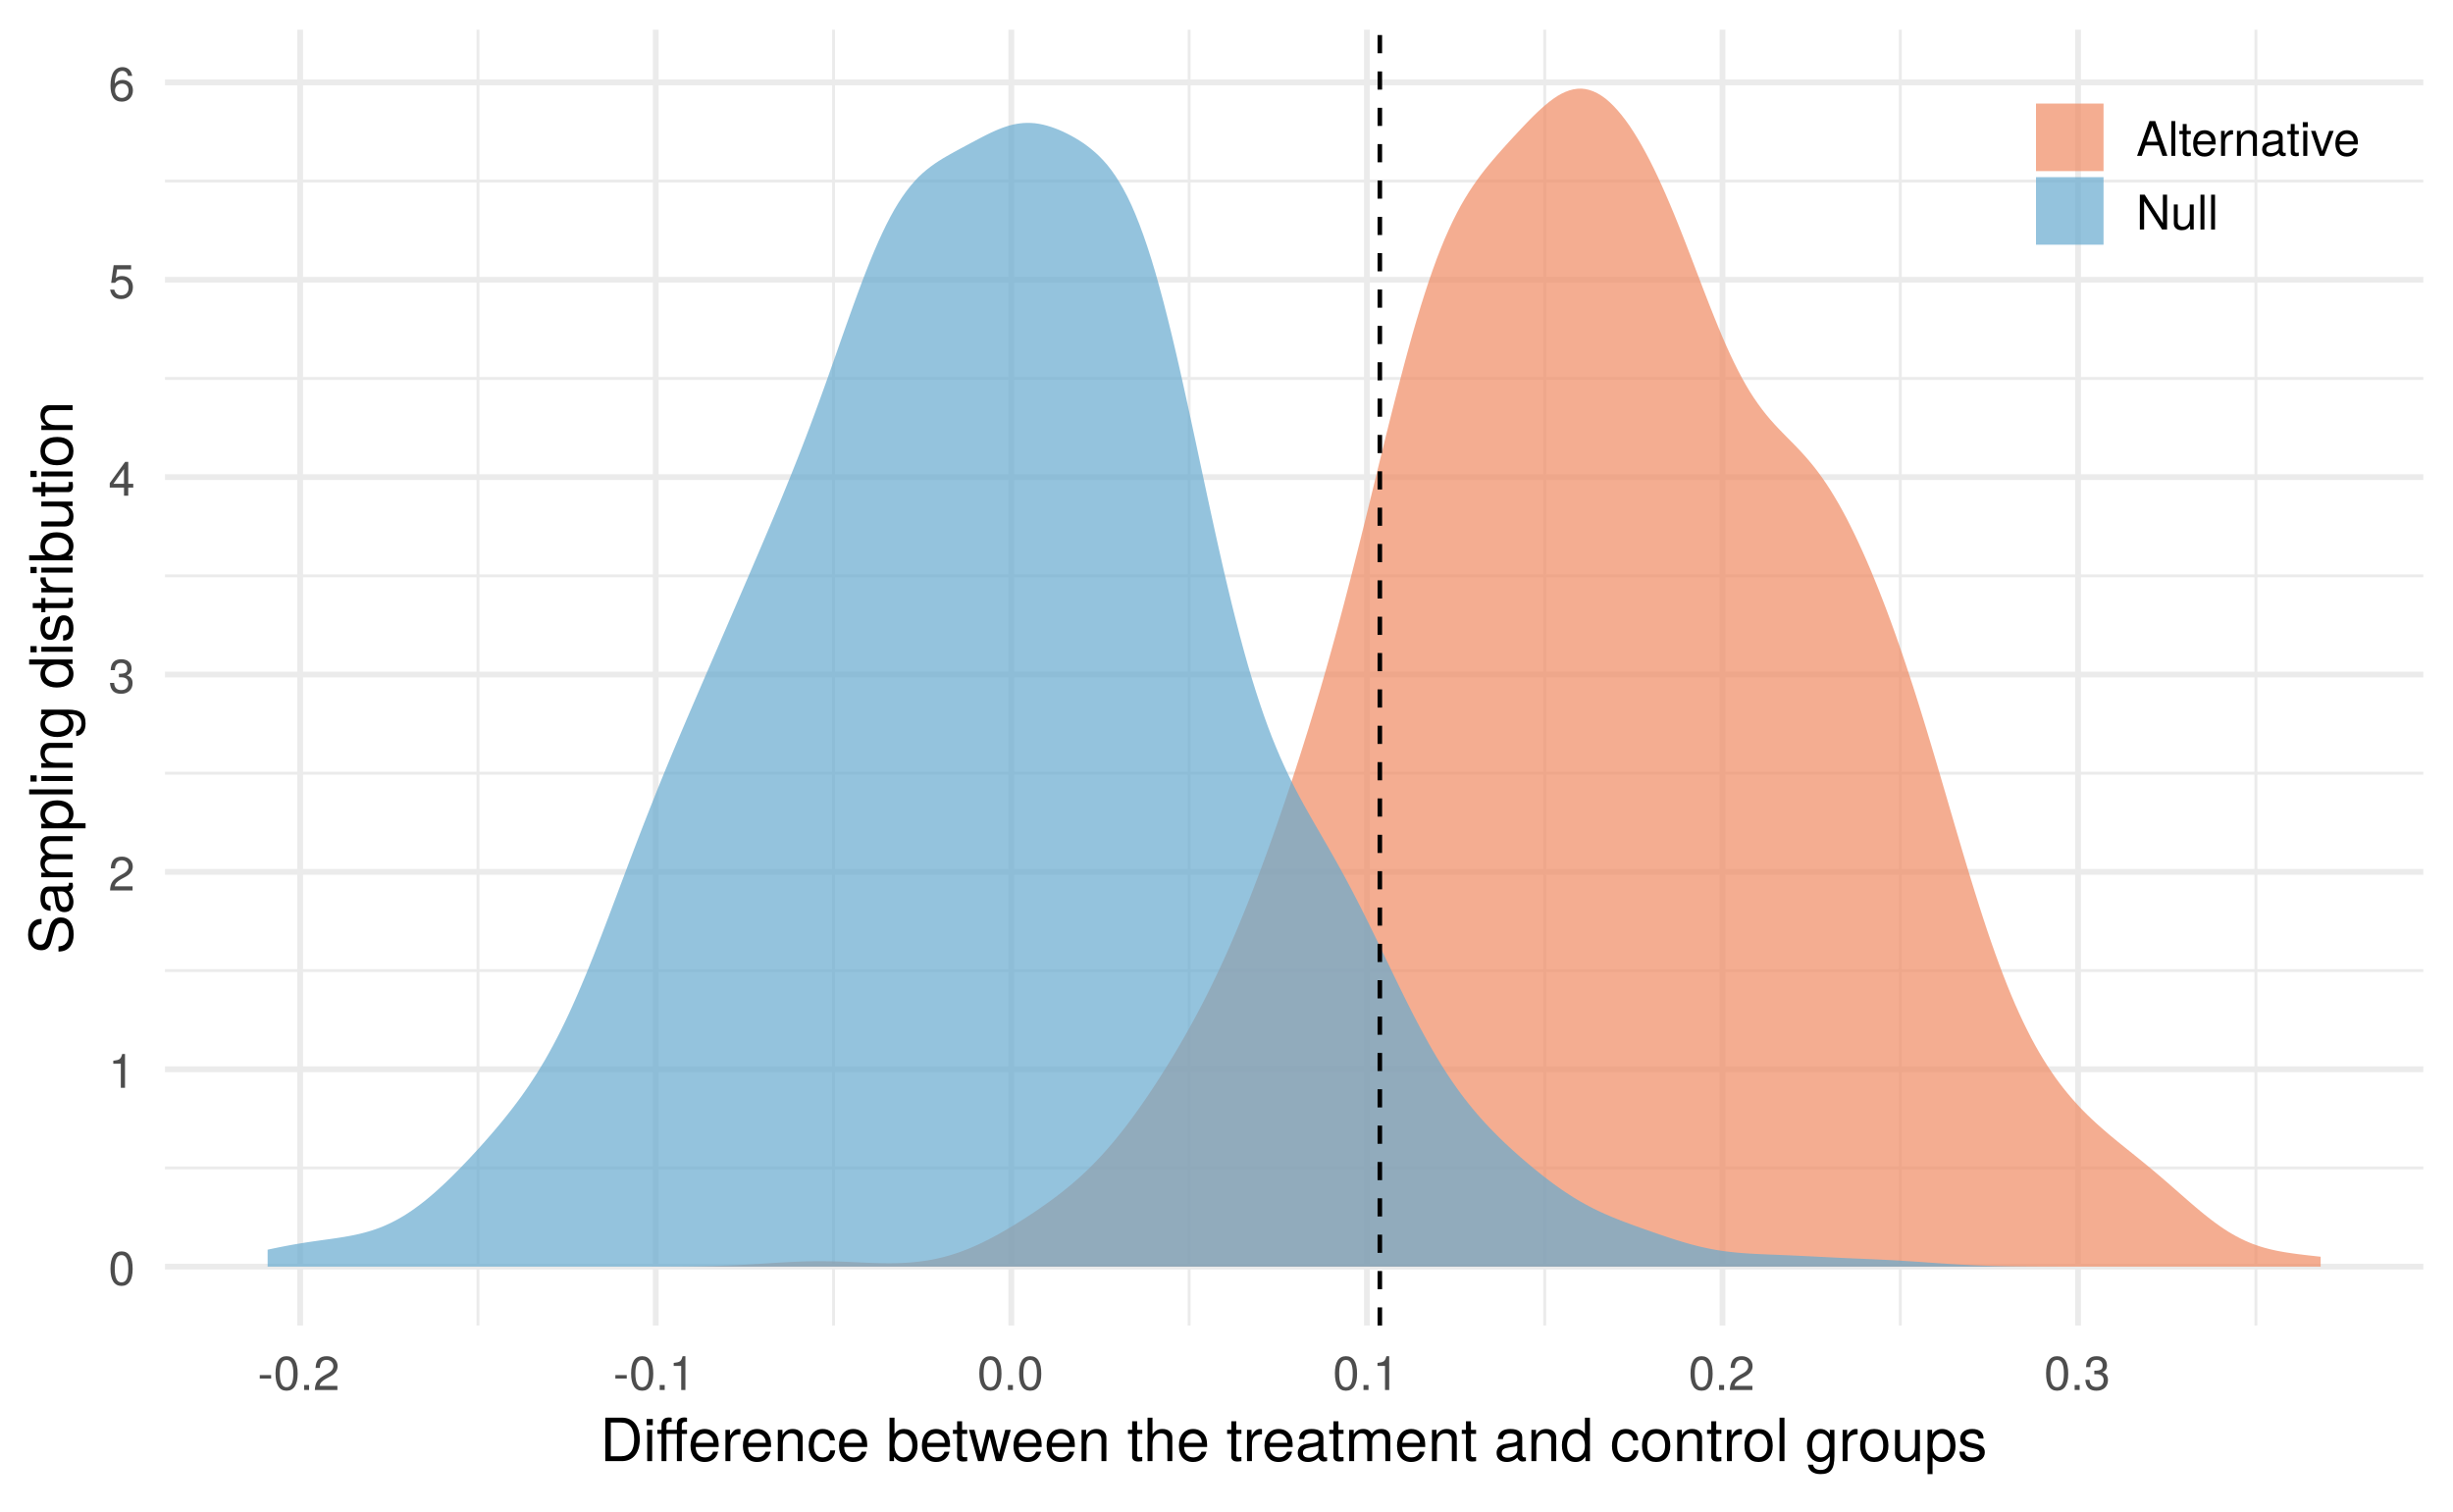 <?xml version="1.0" encoding="UTF-8"?>
<svg xmlns="http://www.w3.org/2000/svg" xmlns:xlink="http://www.w3.org/1999/xlink" width="576pt" height="355pt" viewBox="0 0 576 355" version="1.1">
<defs>
<g>
<symbol overflow="visible" id="glyph0-0">
<path style="stroke:none;" d=""/>
</symbol>
<symbol overflow="visible" id="glyph0-1">
<path style="stroke:none;" d="M 5.688 -3.812 C 5.688 -6.578 4.812 -7.938 3.078 -7.938 C 1.359 -7.938 0.484 -6.547 0.484 -3.891 C 0.484 -1.203 1.375 0.172 3.078 0.172 C 4.766 0.172 5.688 -1.203 5.688 -3.812 Z M 4.672 -3.906 C 4.672 -1.656 4.156 -0.656 3.062 -0.656 C 2.016 -0.656 1.484 -1.703 1.484 -3.875 C 1.484 -6.047 2.016 -7.062 3.078 -7.062 C 4.141 -7.062 4.672 -6.031 4.672 -3.906 Z M 4.672 -3.906 "/>
</symbol>
<symbol overflow="visible" id="glyph0-2">
<path style="stroke:none;" d="M 3.891 0 L 3.891 -7.938 L 3.234 -7.938 C 2.891 -6.719 2.672 -6.547 1.141 -6.359 L 1.141 -5.656 L 2.906 -5.656 L 2.906 0 Z M 3.891 0 "/>
</symbol>
<symbol overflow="visible" id="glyph0-3">
<path style="stroke:none;" d="M 5.719 -5.609 C 5.719 -6.953 4.688 -7.938 3.188 -7.938 C 1.562 -7.938 0.609 -7.109 0.562 -5.188 L 1.547 -5.188 C 1.625 -6.516 2.172 -7.078 3.141 -7.078 C 4.047 -7.078 4.719 -6.438 4.719 -5.594 C 4.719 -4.969 4.344 -4.422 3.641 -4.016 L 2.609 -3.438 C 0.953 -2.5 0.469 -1.75 0.375 0 L 5.672 0 L 5.672 -0.969 L 1.484 -0.969 C 1.594 -1.625 1.953 -2.031 2.922 -2.609 L 4.047 -3.219 C 5.156 -3.812 5.719 -4.641 5.719 -5.609 Z M 5.719 -5.609 "/>
</symbol>
<symbol overflow="visible" id="glyph0-4">
<path style="stroke:none;" d="M 5.672 -2.312 C 5.672 -3.266 5.281 -3.828 4.328 -4.156 C 5.062 -4.453 5.438 -4.969 5.438 -5.766 C 5.438 -7.125 4.531 -7.938 3.016 -7.938 C 1.406 -7.938 0.562 -7.062 0.531 -5.375 L 1.516 -5.375 C 1.531 -6.547 2.016 -7.078 3.031 -7.078 C 3.906 -7.078 4.422 -6.562 4.422 -5.719 C 4.422 -4.875 4.062 -4.531 2.469 -4.531 L 2.469 -3.703 L 3.016 -3.703 C 4.094 -3.703 4.656 -3.188 4.656 -2.297 C 4.656 -1.297 4.047 -0.703 3.016 -0.703 C 1.938 -0.703 1.406 -1.25 1.344 -2.391 L 0.359 -2.391 C 0.484 -0.625 1.359 0.172 2.984 0.172 C 4.609 0.172 5.672 -0.812 5.672 -2.312 Z M 5.672 -2.312 "/>
</symbol>
<symbol overflow="visible" id="glyph0-5">
<path style="stroke:none;" d="M 5.828 -1.906 L 5.828 -2.797 L 4.656 -2.797 L 4.656 -7.938 L 3.922 -7.938 L 0.312 -2.953 L 0.312 -1.906 L 3.656 -1.906 L 3.656 0 L 4.656 0 L 4.656 -1.906 Z M 3.656 -2.797 L 1.172 -2.797 L 3.656 -6.266 Z M 3.656 -2.797 "/>
</symbol>
<symbol overflow="visible" id="glyph0-6">
<path style="stroke:none;" d="M 5.75 -2.625 C 5.75 -4.203 4.703 -5.234 3.188 -5.234 C 2.625 -5.234 2.172 -5.094 1.719 -4.75 L 2.031 -6.797 L 5.328 -6.797 L 5.328 -7.781 L 1.234 -7.781 L 0.641 -3.625 L 1.547 -3.625 C 2 -4.172 2.391 -4.359 3 -4.359 C 4.062 -4.359 4.734 -3.672 4.734 -2.5 C 4.734 -1.359 4.078 -0.703 3 -0.703 C 2.141 -0.703 1.609 -1.141 1.375 -2.031 L 0.391 -2.031 C 0.719 -0.453 1.609 0.172 3.031 0.172 C 4.625 0.172 5.75 -0.953 5.75 -2.625 Z M 5.75 -2.625 "/>
</symbol>
<symbol overflow="visible" id="glyph0-7">
<path style="stroke:none;" d="M 5.75 -2.469 C 5.75 -3.938 4.734 -4.938 3.312 -4.938 C 2.531 -4.938 1.922 -4.641 1.484 -4.062 C 1.5 -6 2.125 -7.062 3.266 -7.062 C 3.953 -7.062 4.438 -6.625 4.594 -5.875 L 5.578 -5.875 C 5.391 -7.172 4.531 -7.938 3.328 -7.938 C 1.484 -7.938 0.484 -6.391 0.484 -3.625 C 0.484 -1.141 1.328 0.172 3.141 0.172 C 4.656 0.172 5.75 -0.906 5.75 -2.469 Z M 4.734 -2.391 C 4.734 -1.391 4.062 -0.703 3.156 -0.703 C 2.234 -0.703 1.547 -1.422 1.547 -2.438 C 1.547 -3.422 2.219 -4.062 3.188 -4.062 C 4.141 -4.062 4.734 -3.453 4.734 -2.391 Z M 4.734 -2.391 "/>
</symbol>
<symbol overflow="visible" id="glyph0-8">
<path style="stroke:none;" d="M 3.188 -2.688 L 3.188 -3.5 L 0.516 -3.5 L 0.516 -2.688 Z M 3.188 -2.688 "/>
</symbol>
<symbol overflow="visible" id="glyph0-9">
<path style="stroke:none;" d="M 2.141 0 L 2.141 -1.172 L 0.969 -1.172 L 0.969 0 Z M 2.141 0 "/>
</symbol>
<symbol overflow="visible" id="glyph0-10">
<path style="stroke:none;" d="M 7.312 0 L 4.453 -8.172 L 3.109 -8.172 L 0.188 0 L 1.297 0 L 2.156 -2.453 L 5.312 -2.453 L 6.156 0 Z M 5.016 -3.328 L 2.422 -3.328 L 3.766 -7.047 Z M 5.016 -3.328 "/>
</symbol>
<symbol overflow="visible" id="glyph0-11">
<path style="stroke:none;" d="M 1.688 0 L 1.688 -8.172 L 0.766 -8.172 L 0.766 0 Z M 1.688 0 "/>
</symbol>
<symbol overflow="visible" id="glyph0-12">
<path style="stroke:none;" d="M 2.844 0 L 2.844 -0.781 C 2.719 -0.75 2.578 -0.734 2.391 -0.734 C 2 -0.734 1.875 -0.844 1.875 -1.266 L 1.875 -5.109 L 2.844 -5.109 L 2.844 -5.875 L 1.875 -5.875 L 1.875 -7.484 L 0.953 -7.484 L 0.953 -5.875 L 0.156 -5.875 L 0.156 -5.109 L 0.953 -5.109 L 0.953 -0.844 C 0.953 -0.25 1.359 0.078 2.078 0.078 C 2.312 0.078 2.531 0.062 2.844 0 Z M 2.844 0 "/>
</symbol>
<symbol overflow="visible" id="glyph0-13">
<path style="stroke:none;" d="M 5.75 -2.672 C 5.75 -3.516 5.688 -4.062 5.516 -4.5 C 5.125 -5.453 4.234 -6.031 3.141 -6.031 C 1.5 -6.031 0.453 -4.828 0.453 -2.906 C 0.453 -0.969 1.469 0.172 3.109 0.172 C 4.453 0.172 5.391 -0.594 5.625 -1.781 L 4.688 -1.781 C 4.422 -1.016 3.906 -0.688 3.141 -0.688 C 2.172 -0.688 1.438 -1.328 1.422 -2.672 Z M 4.75 -3.5 C 4.75 -3.5 4.75 -3.453 4.734 -3.422 L 1.438 -3.422 C 1.531 -4.469 2.188 -5.172 3.125 -5.172 C 4.047 -5.172 4.75 -4.406 4.75 -3.5 Z M 4.75 -3.5 "/>
</symbol>
<symbol overflow="visible" id="glyph0-14">
<path style="stroke:none;" d="M 3.594 -5.047 L 3.594 -6 C 3.438 -6.031 3.359 -6.031 3.234 -6.031 C 2.625 -6.031 2.172 -5.688 1.641 -4.812 L 1.641 -5.875 L 0.781 -5.875 L 0.781 0 L 1.719 0 L 1.719 -3.047 C 1.719 -4.375 2.156 -5.031 3.594 -5.047 Z M 3.594 -5.047 "/>
</symbol>
<symbol overflow="visible" id="glyph0-15">
<path style="stroke:none;" d="M 5.453 0 L 5.453 -4.438 C 5.453 -5.406 4.734 -6.031 3.594 -6.031 C 2.719 -6.031 2.156 -5.703 1.641 -4.891 L 1.641 -5.875 L 0.781 -5.875 L 0.781 0 L 1.719 0 L 1.719 -3.234 C 1.719 -4.438 2.359 -5.219 3.312 -5.219 C 4.062 -5.219 4.531 -4.766 4.531 -4.062 L 4.531 0 Z M 5.453 0 "/>
</symbol>
<symbol overflow="visible" id="glyph0-16">
<path style="stroke:none;" d="M 6 -0.016 L 6 -0.734 C 5.891 -0.703 5.844 -0.703 5.797 -0.703 C 5.469 -0.703 5.281 -0.875 5.281 -1.172 L 5.281 -4.438 C 5.281 -5.484 4.531 -6.031 3.078 -6.031 C 1.656 -6.031 0.781 -5.484 0.734 -4.141 L 1.672 -4.141 C 1.75 -4.844 2.172 -5.172 3.047 -5.172 C 3.891 -5.172 4.359 -4.859 4.359 -4.297 L 4.359 -4.062 C 4.359 -3.656 4.125 -3.5 3.391 -3.406 C 2.062 -3.234 1.859 -3.188 1.5 -3.047 C 0.812 -2.766 0.469 -2.234 0.469 -1.531 C 0.469 -0.453 1.203 0.172 2.391 0.172 C 3.141 0.172 3.875 -0.141 4.391 -0.688 C 4.5 -0.25 4.891 0.078 5.359 0.078 C 5.547 0.078 5.688 0.062 6 -0.016 Z M 4.359 -2.031 C 4.359 -1.188 3.5 -0.656 2.594 -0.656 C 1.875 -0.656 1.438 -0.906 1.438 -1.547 C 1.438 -2.156 1.859 -2.438 2.859 -2.578 C 3.844 -2.719 4.047 -2.75 4.359 -2.906 Z M 4.359 -2.031 "/>
</symbol>
<symbol overflow="visible" id="glyph0-17">
<path style="stroke:none;" d="M 1.719 0 L 1.719 -5.875 L 0.781 -5.875 L 0.781 0 Z M 1.844 -6.75 L 1.844 -7.922 L 0.672 -7.922 L 0.672 -6.75 Z M 1.844 -6.75 "/>
</symbol>
<symbol overflow="visible" id="glyph0-18">
<path style="stroke:none;" d="M 5.438 -5.875 L 4.391 -5.875 L 2.734 -1.109 L 1.172 -5.875 L 0.109 -5.875 L 2.172 0 L 3.188 0 Z M 5.438 -5.875 "/>
</symbol>
<symbol overflow="visible" id="glyph0-19">
<path style="stroke:none;" d="M 7.234 0 L 7.234 -8.172 L 6.25 -8.172 L 6.25 -1.484 L 1.984 -8.172 L 0.844 -8.172 L 0.844 0 L 1.844 0 L 1.844 -6.625 L 6.062 0 Z M 7.234 0 "/>
</symbol>
<symbol overflow="visible" id="glyph0-20">
<path style="stroke:none;" d="M 5.406 0 L 5.406 -5.875 L 4.469 -5.875 L 4.469 -2.625 C 4.469 -1.438 3.844 -0.656 2.875 -0.656 C 2.125 -0.656 1.656 -1.094 1.656 -1.797 L 1.656 -5.875 L 0.734 -5.875 L 0.734 -1.438 C 0.734 -0.453 1.453 0.172 2.594 0.172 C 3.469 0.172 4.016 -0.141 4.562 -0.906 L 4.562 0 Z M 5.406 0 "/>
</symbol>
<symbol overflow="visible" id="glyph1-0">
<path style="stroke:none;" d=""/>
</symbol>
<symbol overflow="visible" id="glyph1-1">
<path style="stroke:none;" d="M 9.344 -5.109 C 9.344 -8.281 7.766 -10.203 5.188 -10.203 L 1.25 -10.203 L 1.25 0 L 5.188 0 C 7.75 0 9.344 -1.938 9.344 -5.109 Z M 8.031 -5.094 C 8.031 -2.516 6.969 -1.141 4.953 -1.141 L 2.547 -1.141 L 2.547 -9.062 L 4.953 -9.062 C 6.969 -9.062 8.031 -7.703 8.031 -5.094 Z M 8.031 -5.094 "/>
</symbol>
<symbol overflow="visible" id="glyph1-2">
<path style="stroke:none;" d="M 2.141 0 L 2.141 -7.344 L 0.984 -7.344 L 0.984 0 Z M 2.297 -8.438 L 2.297 -9.891 L 0.844 -9.891 L 0.844 -8.438 Z M 2.297 -8.438 "/>
</symbol>
<symbol overflow="visible" id="glyph1-3">
<path style="stroke:none;" d="M 7.219 -6.391 L 7.219 -7.344 L 6 -7.344 L 6 -8.484 C 6 -8.969 6.281 -9.219 6.812 -9.219 C 6.922 -9.219 6.953 -9.219 7.219 -9.219 L 7.219 -10.172 C 6.953 -10.234 6.797 -10.25 6.562 -10.25 C 5.484 -10.25 4.844 -9.625 4.844 -8.578 L 4.844 -7.344 L 2.391 -7.344 L 2.391 -8.484 C 2.391 -8.969 2.672 -9.219 3.203 -9.219 C 3.297 -9.219 3.344 -9.219 3.609 -9.219 L 3.609 -10.172 C 3.344 -10.234 3.188 -10.25 2.953 -10.25 C 1.875 -10.25 1.234 -9.625 1.234 -8.578 L 1.234 -7.344 L 0.25 -7.344 L 0.25 -6.391 L 1.234 -6.391 L 1.234 0 L 2.391 0 L 2.391 -6.391 L 4.844 -6.391 L 4.844 0 L 6 0 L 6 -6.391 Z M 7.219 -6.391 "/>
</symbol>
<symbol overflow="visible" id="glyph1-4">
<path style="stroke:none;" d="M 7.188 -3.328 C 7.188 -4.391 7.094 -5.062 6.891 -5.609 C 6.406 -6.812 5.297 -7.547 3.922 -7.547 C 1.875 -7.547 0.562 -6.031 0.562 -3.625 C 0.562 -1.219 1.828 0.203 3.891 0.203 C 5.578 0.203 6.734 -0.734 7.031 -2.219 L 5.859 -2.219 C 5.531 -1.266 4.875 -0.875 3.938 -0.875 C 2.719 -0.875 1.812 -1.656 1.781 -3.328 Z M 5.938 -4.375 C 5.938 -4.375 5.938 -4.312 5.922 -4.281 L 1.812 -4.281 C 1.906 -5.594 2.734 -6.469 3.906 -6.469 C 5.047 -6.469 5.938 -5.516 5.938 -4.375 Z M 5.938 -4.375 "/>
</symbol>
<symbol overflow="visible" id="glyph1-5">
<path style="stroke:none;" d="M 4.5 -6.312 L 4.5 -7.5 C 4.297 -7.531 4.203 -7.547 4.047 -7.547 C 3.297 -7.547 2.719 -7.094 2.047 -6 L 2.047 -7.344 L 0.984 -7.344 L 0.984 0 L 2.141 0 L 2.141 -3.812 C 2.141 -5.453 2.688 -6.281 4.5 -6.312 Z M 4.5 -6.312 "/>
</symbol>
<symbol overflow="visible" id="glyph1-6">
<path style="stroke:none;" d="M 6.812 0 L 6.812 -5.547 C 6.812 -6.766 5.906 -7.547 4.5 -7.547 C 3.406 -7.547 2.703 -7.125 2.062 -6.109 L 2.062 -7.344 L 0.984 -7.344 L 0.984 0 L 2.141 0 L 2.141 -4.047 C 2.141 -5.547 2.953 -6.531 4.141 -6.531 C 5.062 -6.531 5.656 -5.969 5.656 -5.078 L 5.656 0 Z M 6.812 0 "/>
</symbol>
<symbol overflow="visible" id="glyph1-7">
<path style="stroke:none;" d="M 6.672 -2.516 L 5.5 -2.516 C 5.312 -1.344 4.703 -0.875 3.703 -0.875 C 2.422 -0.875 1.656 -1.859 1.656 -3.594 C 1.656 -5.438 2.406 -6.469 3.688 -6.469 C 4.656 -6.469 5.281 -5.891 5.422 -4.875 L 6.594 -4.875 C 6.453 -6.656 5.328 -7.547 3.703 -7.547 C 1.719 -7.547 0.438 -6.031 0.438 -3.594 C 0.438 -1.234 1.688 0.203 3.688 0.203 C 5.438 0.203 6.531 -0.844 6.672 -2.516 Z M 6.672 -2.516 "/>
</symbol>
<symbol overflow="visible" id="glyph1-8">
<path style="stroke:none;" d=""/>
</symbol>
<symbol overflow="visible" id="glyph1-9">
<path style="stroke:none;" d="M 7.328 -3.75 C 7.328 -6.125 6.125 -7.547 4.188 -7.547 C 3.172 -7.547 2.469 -7.172 1.922 -6.344 L 1.922 -10.203 L 0.75 -10.203 L 0.75 0 L 1.812 0 L 1.812 -1.047 C 2.359 -0.203 3.109 0.203 4.125 0.203 C 6.062 0.203 7.328 -1.375 7.328 -3.75 Z M 6.109 -3.688 C 6.109 -2.016 5.234 -0.875 3.969 -0.875 C 2.734 -0.875 1.922 -2 1.922 -3.672 C 1.922 -5.391 2.734 -6.516 3.969 -6.453 C 5.266 -6.453 6.109 -5.312 6.109 -3.688 Z M 6.109 -3.688 "/>
</symbol>
<symbol overflow="visible" id="glyph1-10">
<path style="stroke:none;" d="M 3.562 0 L 3.562 -0.984 C 3.406 -0.938 3.219 -0.922 3 -0.922 C 2.484 -0.922 2.359 -1.062 2.359 -1.578 L 2.359 -6.391 L 3.562 -6.391 L 3.562 -7.344 L 2.359 -7.344 L 2.359 -9.359 L 1.188 -9.359 L 1.188 -7.344 L 0.203 -7.344 L 0.203 -6.391 L 1.188 -6.391 L 1.188 -1.062 C 1.188 -0.328 1.688 0.094 2.609 0.094 C 2.891 0.094 3.156 0.062 3.562 0 Z M 3.562 0 "/>
</symbol>
<symbol overflow="visible" id="glyph1-11">
<path style="stroke:none;" d="M 9.906 -7.344 L 8.594 -7.344 L 7.141 -1.625 L 5.703 -7.344 L 4.266 -7.344 L 2.875 -1.625 L 1.375 -7.344 L 0.078 -7.344 L 2.219 0 L 3.531 0 L 4.938 -5.75 L 6.422 0 L 7.75 0 Z M 9.906 -7.344 "/>
</symbol>
<symbol overflow="visible" id="glyph1-12">
<path style="stroke:none;" d="M 6.797 0 L 6.797 -5.547 C 6.797 -6.781 5.922 -7.547 4.5 -7.547 C 3.453 -7.547 2.828 -7.219 2.141 -6.328 L 2.141 -10.203 L 0.984 -10.203 L 0.984 0 L 2.141 0 L 2.141 -4.047 C 2.141 -5.547 2.922 -6.531 4.125 -6.531 C 4.953 -6.531 5.641 -6.047 5.641 -5.078 L 5.641 0 Z M 6.797 0 "/>
</symbol>
<symbol overflow="visible" id="glyph1-13">
<path style="stroke:none;" d="M 7.484 -0.031 L 7.484 -0.906 C 7.359 -0.875 7.312 -0.875 7.234 -0.875 C 6.828 -0.875 6.609 -1.094 6.609 -1.453 L 6.609 -5.547 C 6.609 -6.844 5.656 -7.547 3.844 -7.547 C 2.078 -7.547 0.984 -6.859 0.906 -5.172 L 2.094 -5.172 C 2.188 -6.062 2.719 -6.469 3.812 -6.469 C 4.859 -6.469 5.453 -6.078 5.453 -5.375 L 5.453 -5.062 C 5.453 -4.578 5.156 -4.375 4.234 -4.25 C 2.578 -4.047 2.328 -3.984 1.875 -3.812 C 1.016 -3.453 0.594 -2.797 0.594 -1.906 C 0.594 -0.578 1.516 0.203 3 0.203 C 3.938 0.203 4.844 -0.188 5.484 -0.875 C 5.609 -0.312 6.125 0.094 6.688 0.094 C 6.938 0.094 7.109 0.062 7.484 -0.031 Z M 5.453 -2.531 C 5.453 -1.484 4.375 -0.812 3.25 -0.812 C 2.344 -0.812 1.812 -1.141 1.812 -1.938 C 1.812 -2.703 2.328 -3.031 3.562 -3.219 C 4.797 -3.391 5.047 -3.438 5.453 -3.625 Z M 5.453 -2.531 "/>
</symbol>
<symbol overflow="visible" id="glyph1-14">
<path style="stroke:none;" d="M 10.641 0 L 10.641 -5.5 C 10.641 -6.812 9.906 -7.547 8.547 -7.547 C 7.562 -7.547 6.969 -7.25 6.281 -6.422 C 5.859 -7.203 5.266 -7.547 4.312 -7.547 C 3.328 -7.547 2.688 -7.188 2.062 -6.297 L 2.062 -7.344 L 1 -7.344 L 1 0 L 2.156 0 L 2.156 -4.609 C 2.156 -5.672 2.922 -6.531 3.875 -6.531 C 4.75 -6.531 5.234 -5.984 5.234 -5.047 L 5.234 0 L 6.391 0 L 6.391 -4.609 C 6.391 -5.672 7.188 -6.531 8.141 -6.531 C 8.984 -6.531 9.484 -5.984 9.484 -5.047 L 9.484 0 Z M 10.641 0 "/>
</symbol>
<symbol overflow="visible" id="glyph1-15">
<path style="stroke:none;" d="M 6.938 0 L 6.938 -10.203 L 5.766 -10.203 L 5.766 -6.406 C 5.281 -7.156 4.5 -7.547 3.516 -7.547 C 1.609 -7.547 0.359 -6.078 0.359 -3.734 C 0.359 -1.266 1.578 0.203 3.562 0.203 C 4.562 0.203 5.266 -0.172 5.891 -1.078 L 5.891 0 Z M 5.766 -3.641 C 5.766 -1.953 4.953 -0.875 3.719 -0.875 C 2.438 -0.875 1.578 -1.953 1.578 -3.672 C 1.578 -5.375 2.438 -6.453 3.703 -6.453 C 4.969 -6.453 5.766 -5.328 5.766 -3.641 Z M 5.766 -3.641 "/>
</symbol>
<symbol overflow="visible" id="glyph1-16">
<path style="stroke:none;" d="M 7.141 -3.609 C 7.141 -6.141 5.922 -7.547 3.812 -7.547 C 1.75 -7.547 0.5 -6.125 0.5 -3.672 C 0.5 -1.203 1.734 0.203 3.828 0.203 C 5.875 0.203 7.141 -1.203 7.141 -3.609 Z M 5.922 -3.625 C 5.922 -1.906 5.109 -0.875 3.828 -0.875 C 2.516 -0.875 1.719 -1.891 1.719 -3.672 C 1.719 -5.438 2.516 -6.469 3.828 -6.469 C 5.141 -6.469 5.922 -5.453 5.922 -3.625 Z M 5.922 -3.625 "/>
</symbol>
<symbol overflow="visible" id="glyph1-17">
<path style="stroke:none;" d="M 2.109 0 L 2.109 -10.203 L 0.953 -10.203 L 0.953 0 Z M 2.109 0 "/>
</symbol>
<symbol overflow="visible" id="glyph1-18">
<path style="stroke:none;" d="M 6.844 -1.203 L 6.844 -7.344 L 5.766 -7.344 L 5.766 -6.266 C 5.188 -7.141 4.469 -7.547 3.531 -7.547 C 1.672 -7.547 0.406 -5.984 0.406 -3.594 C 0.406 -1.281 1.703 0.203 3.438 0.203 C 4.359 0.203 5 -0.188 5.766 -1.109 L 5.766 -0.609 C 5.766 1.328 4.969 2.078 3.609 2.078 C 2.688 2.078 1.969 1.734 1.828 0.844 L 0.641 0.844 C 0.766 2.219 1.844 3.047 3.562 3.047 C 5.859 3.047 6.844 2.031 6.844 -1.203 Z M 5.656 -3.625 C 5.656 -1.875 4.906 -0.875 3.672 -0.875 C 2.391 -0.875 1.625 -1.891 1.625 -3.672 C 1.625 -5.438 2.406 -6.469 3.656 -6.469 C 4.906 -6.469 5.656 -5.406 5.656 -3.625 Z M 5.656 -3.625 "/>
</symbol>
<symbol overflow="visible" id="glyph1-19">
<path style="stroke:none;" d="M 6.75 0 L 6.75 -7.344 L 5.594 -7.344 L 5.594 -3.297 C 5.594 -1.797 4.797 -0.812 3.578 -0.812 C 2.656 -0.812 2.078 -1.375 2.078 -2.25 L 2.078 -7.344 L 0.906 -7.344 L 0.906 -1.797 C 0.906 -0.578 1.812 0.203 3.25 0.203 C 4.328 0.203 5.016 -0.172 5.703 -1.141 L 5.703 0 Z M 6.75 0 "/>
</symbol>
<symbol overflow="visible" id="glyph1-20">
<path style="stroke:none;" d="M 7.328 -3.594 C 7.328 -6.062 6.125 -7.547 4.172 -7.547 C 3.172 -7.547 2.375 -7.094 1.828 -6.234 L 1.828 -7.344 L 0.766 -7.344 L 0.766 3.047 L 1.938 3.047 L 1.938 -0.875 C 2.547 -0.125 3.234 0.203 4.188 0.203 C 6.078 0.203 7.328 -1.266 7.328 -3.594 Z M 6.109 -3.625 C 6.109 -1.953 5.25 -0.875 3.969 -0.875 C 2.75 -0.875 1.938 -1.891 1.938 -3.609 C 1.938 -5.328 2.75 -6.453 3.969 -6.453 C 5.266 -6.453 6.109 -5.375 6.109 -3.625 Z M 6.109 -3.625 "/>
</symbol>
<symbol overflow="visible" id="glyph1-21">
<path style="stroke:none;" d="M 6.422 -2.062 C 6.422 -3.156 5.812 -3.703 4.359 -4.047 L 3.234 -4.312 C 2.281 -4.531 1.875 -4.844 1.875 -5.359 C 1.875 -6.031 2.484 -6.469 3.438 -6.469 C 4.375 -6.469 4.875 -6.062 4.906 -5.297 L 6.125 -5.297 C 6.125 -6.734 5.172 -7.547 3.469 -7.547 C 1.766 -7.547 0.656 -6.656 0.656 -5.312 C 0.656 -4.156 1.25 -3.609 2.984 -3.188 L 4.078 -2.922 C 4.891 -2.734 5.203 -2.484 5.203 -1.953 C 5.203 -1.281 4.516 -0.875 3.5 -0.875 C 2.453 -0.875 1.859 -1.125 1.703 -2.234 L 0.469 -2.234 C 0.531 -0.547 1.484 0.203 3.406 0.203 C 5.25 0.203 6.422 -0.641 6.422 -2.062 Z M 6.422 -2.062 "/>
</symbol>
<symbol overflow="visible" id="glyph2-0">
<path style="stroke:none;" d=""/>
</symbol>
<symbol overflow="visible" id="glyph2-1">
<path style="stroke:none;" d="M -2.797 -8.688 C -4.062 -8.688 -4.984 -7.906 -5.359 -6.531 L -6.047 -3.969 C -6.375 -2.734 -6.781 -2.281 -7.562 -2.281 C -8.594 -2.281 -9.359 -3.188 -9.359 -4.562 C -9.359 -6.188 -8.625 -7.109 -7.297 -7.109 L -7.297 -8.344 C -9.297 -8.344 -10.453 -6.953 -10.453 -4.609 C -10.453 -2.359 -9.219 -0.984 -7.375 -0.984 C -6.125 -0.984 -5.344 -1.641 -5 -2.984 L -4.328 -5.516 C -3.984 -6.797 -3.469 -7.391 -2.672 -7.391 C -1.547 -7.391 -0.891 -6.547 -0.891 -4.781 C -0.891 -2.859 -1.859 -1.906 -3.312 -1.906 L -3.312 -0.672 C -0.906 -0.672 0.25 -2.297 0.25 -4.703 C 0.25 -7.297 -0.984 -8.688 -2.797 -8.688 Z M -2.797 -8.688 "/>
</symbol>
<symbol overflow="visible" id="glyph2-2">
<path style="stroke:none;" d="M -0.031 -7.484 L -0.906 -7.484 C -0.875 -7.359 -0.875 -7.312 -0.875 -7.234 C -0.875 -6.828 -1.094 -6.609 -1.453 -6.609 L -5.547 -6.609 C -6.844 -6.609 -7.547 -5.656 -7.547 -3.844 C -7.547 -2.078 -6.859 -0.984 -5.172 -0.906 L -5.172 -2.094 C -6.062 -2.188 -6.469 -2.719 -6.469 -3.812 C -6.469 -4.859 -6.078 -5.453 -5.375 -5.453 L -5.062 -5.453 C -4.578 -5.453 -4.375 -5.156 -4.25 -4.234 C -4.047 -2.578 -3.984 -2.328 -3.812 -1.875 C -3.453 -1.016 -2.797 -0.594 -1.906 -0.594 C -0.578 -0.594 0.203 -1.516 0.203 -3 C 0.203 -3.938 -0.188 -4.844 -0.875 -5.484 C -0.312 -5.609 0.094 -6.125 0.094 -6.688 C 0.094 -6.938 0.062 -7.109 -0.031 -7.484 Z M -2.531 -5.453 C -1.484 -5.453 -0.812 -4.375 -0.812 -3.25 C -0.812 -2.344 -1.141 -1.812 -1.938 -1.812 C -2.703 -1.812 -3.031 -2.328 -3.219 -3.562 C -3.391 -4.797 -3.438 -5.047 -3.625 -5.453 Z M -2.531 -5.453 "/>
</symbol>
<symbol overflow="visible" id="glyph2-3">
<path style="stroke:none;" d="M 0 -10.641 L -5.5 -10.641 C -6.812 -10.641 -7.547 -9.906 -7.547 -8.547 C -7.547 -7.562 -7.25 -6.969 -6.422 -6.281 C -7.203 -5.859 -7.547 -5.266 -7.547 -4.312 C -7.547 -3.328 -7.188 -2.688 -6.297 -2.062 L -7.344 -2.062 L -7.344 -1 L 0 -1 L 0 -2.156 L -4.609 -2.156 C -5.672 -2.156 -6.531 -2.922 -6.531 -3.875 C -6.531 -4.75 -5.984 -5.234 -5.047 -5.234 L 0 -5.234 L 0 -6.391 L -4.609 -6.391 C -5.672 -6.391 -6.531 -7.188 -6.531 -8.141 C -6.531 -8.984 -5.984 -9.484 -5.047 -9.484 L 0 -9.484 Z M 0 -10.641 "/>
</symbol>
<symbol overflow="visible" id="glyph2-4">
<path style="stroke:none;" d="M -3.594 -7.328 C -6.062 -7.328 -7.547 -6.125 -7.547 -4.172 C -7.547 -3.172 -7.094 -2.375 -6.234 -1.828 L -7.344 -1.828 L -7.344 -0.766 L 3.047 -0.766 L 3.047 -1.938 L -0.875 -1.938 C -0.125 -2.547 0.203 -3.234 0.203 -4.188 C 0.203 -6.078 -1.266 -7.328 -3.594 -7.328 Z M -3.625 -6.109 C -1.953 -6.109 -0.875 -5.25 -0.875 -3.969 C -0.875 -2.75 -1.891 -1.938 -3.609 -1.938 C -5.328 -1.938 -6.453 -2.75 -6.453 -3.969 C -6.453 -5.266 -5.375 -6.109 -3.625 -6.109 Z M -3.625 -6.109 "/>
</symbol>
<symbol overflow="visible" id="glyph2-5">
<path style="stroke:none;" d="M 0 -2.109 L -10.203 -2.109 L -10.203 -0.953 L 0 -0.953 Z M 0 -2.109 "/>
</symbol>
<symbol overflow="visible" id="glyph2-6">
<path style="stroke:none;" d="M 0 -2.141 L -7.344 -2.141 L -7.344 -0.984 L 0 -0.984 Z M -8.438 -2.297 L -9.891 -2.297 L -9.891 -0.844 L -8.438 -0.844 Z M -8.438 -2.297 "/>
</symbol>
<symbol overflow="visible" id="glyph2-7">
<path style="stroke:none;" d="M 0 -6.812 L -5.547 -6.812 C -6.766 -6.812 -7.547 -5.906 -7.547 -4.5 C -7.547 -3.406 -7.125 -2.703 -6.109 -2.062 L -7.344 -2.062 L -7.344 -0.984 L 0 -0.984 L 0 -2.141 L -4.047 -2.141 C -5.547 -2.141 -6.531 -2.953 -6.531 -4.141 C -6.531 -5.062 -5.969 -5.656 -5.078 -5.656 L 0 -5.656 Z M 0 -6.812 "/>
</symbol>
<symbol overflow="visible" id="glyph2-8">
<path style="stroke:none;" d="M -1.203 -6.844 L -7.344 -6.844 L -7.344 -5.766 L -6.266 -5.766 C -7.141 -5.188 -7.547 -4.469 -7.547 -3.531 C -7.547 -1.672 -5.984 -0.406 -3.594 -0.406 C -1.281 -0.406 0.203 -1.703 0.203 -3.438 C 0.203 -4.359 -0.188 -5 -1.109 -5.766 L -0.609 -5.766 C 1.328 -5.766 2.078 -4.969 2.078 -3.609 C 2.078 -2.688 1.734 -1.969 0.844 -1.828 L 0.844 -0.641 C 2.219 -0.766 3.047 -1.844 3.047 -3.562 C 3.047 -5.859 2.031 -6.844 -1.203 -6.844 Z M -3.625 -5.656 C -1.875 -5.656 -0.875 -4.906 -0.875 -3.672 C -0.875 -2.391 -1.891 -1.625 -3.672 -1.625 C -5.438 -1.625 -6.469 -2.406 -6.469 -3.656 C -6.469 -4.906 -5.406 -5.656 -3.625 -5.656 Z M -3.625 -5.656 "/>
</symbol>
<symbol overflow="visible" id="glyph2-9">
<path style="stroke:none;" d=""/>
</symbol>
<symbol overflow="visible" id="glyph2-10">
<path style="stroke:none;" d="M 0 -6.938 L -10.203 -6.938 L -10.203 -5.766 L -6.406 -5.766 C -7.156 -5.281 -7.547 -4.5 -7.547 -3.516 C -7.547 -1.609 -6.078 -0.359 -3.734 -0.359 C -1.266 -0.359 0.203 -1.578 0.203 -3.562 C 0.203 -4.562 -0.172 -5.266 -1.078 -5.891 L 0 -5.891 Z M -3.641 -5.766 C -1.953 -5.766 -0.875 -4.953 -0.875 -3.719 C -0.875 -2.438 -1.953 -1.578 -3.672 -1.578 C -5.375 -1.578 -6.453 -2.438 -6.453 -3.703 C -6.453 -4.969 -5.328 -5.766 -3.641 -5.766 Z M -3.641 -5.766 "/>
</symbol>
<symbol overflow="visible" id="glyph2-11">
<path style="stroke:none;" d="M -2.062 -6.422 C -3.156 -6.422 -3.703 -5.812 -4.047 -4.359 L -4.312 -3.234 C -4.531 -2.281 -4.844 -1.875 -5.359 -1.875 C -6.031 -1.875 -6.469 -2.484 -6.469 -3.438 C -6.469 -4.375 -6.062 -4.875 -5.297 -4.906 L -5.297 -6.125 C -6.734 -6.125 -7.547 -5.172 -7.547 -3.469 C -7.547 -1.766 -6.656 -0.656 -5.312 -0.656 C -4.156 -0.656 -3.609 -1.25 -3.188 -2.984 L -2.922 -4.078 C -2.734 -4.891 -2.484 -5.203 -1.953 -5.203 C -1.281 -5.203 -0.875 -4.516 -0.875 -3.5 C -0.875 -2.453 -1.125 -1.859 -2.234 -1.703 L -2.234 -0.469 C -0.547 -0.531 0.203 -1.484 0.203 -3.406 C 0.203 -5.25 -0.641 -6.422 -2.062 -6.422 Z M -2.062 -6.422 "/>
</symbol>
<symbol overflow="visible" id="glyph2-12">
<path style="stroke:none;" d="M 0 -3.562 L -0.984 -3.562 C -0.938 -3.406 -0.922 -3.219 -0.922 -3 C -0.922 -2.484 -1.062 -2.359 -1.578 -2.359 L -6.391 -2.359 L -6.391 -3.562 L -7.344 -3.562 L -7.344 -2.359 L -9.359 -2.359 L -9.359 -1.188 L -7.344 -1.188 L -7.344 -0.203 L -6.391 -0.203 L -6.391 -1.188 L -1.062 -1.188 C -0.328 -1.188 0.094 -1.688 0.094 -2.609 C 0.094 -2.891 0.062 -3.156 0 -3.562 Z M 0 -3.562 "/>
</symbol>
<symbol overflow="visible" id="glyph2-13">
<path style="stroke:none;" d="M -6.312 -4.5 L -7.5 -4.5 C -7.531 -4.297 -7.547 -4.203 -7.547 -4.047 C -7.547 -3.297 -7.094 -2.719 -6 -2.047 L -7.344 -2.047 L -7.344 -0.984 L 0 -0.984 L 0 -2.141 L -3.812 -2.141 C -5.453 -2.141 -6.281 -2.688 -6.312 -4.5 Z M -6.312 -4.5 "/>
</symbol>
<symbol overflow="visible" id="glyph2-14">
<path style="stroke:none;" d="M -3.75 -7.328 C -6.125 -7.328 -7.547 -6.125 -7.547 -4.188 C -7.547 -3.172 -7.172 -2.469 -6.344 -1.922 L -10.203 -1.922 L -10.203 -0.75 L 0 -0.75 L 0 -1.812 L -1.047 -1.812 C -0.203 -2.359 0.203 -3.109 0.203 -4.125 C 0.203 -6.062 -1.375 -7.328 -3.75 -7.328 Z M -3.688 -6.109 C -2.016 -6.109 -0.875 -5.234 -0.875 -3.969 C -0.875 -2.734 -2 -1.922 -3.672 -1.922 C -5.391 -1.922 -6.516 -2.734 -6.453 -3.969 C -6.453 -5.266 -5.312 -6.109 -3.688 -6.109 Z M -3.688 -6.109 "/>
</symbol>
<symbol overflow="visible" id="glyph2-15">
<path style="stroke:none;" d="M 0 -6.75 L -7.344 -6.75 L -7.344 -5.594 L -3.297 -5.594 C -1.797 -5.594 -0.812 -4.797 -0.812 -3.578 C -0.812 -2.656 -1.375 -2.078 -2.25 -2.078 L -7.344 -2.078 L -7.344 -0.906 L -1.797 -0.906 C -0.578 -0.906 0.203 -1.812 0.203 -3.25 C 0.203 -4.328 -0.172 -5.016 -1.141 -5.703 L 0 -5.703 Z M 0 -6.75 "/>
</symbol>
<symbol overflow="visible" id="glyph2-16">
<path style="stroke:none;" d="M -3.609 -7.141 C -6.141 -7.141 -7.547 -5.922 -7.547 -3.812 C -7.547 -1.75 -6.125 -0.5 -3.672 -0.5 C -1.203 -0.5 0.203 -1.734 0.203 -3.828 C 0.203 -5.875 -1.203 -7.141 -3.609 -7.141 Z M -3.625 -5.922 C -1.906 -5.922 -0.875 -5.109 -0.875 -3.828 C -0.875 -2.516 -1.891 -1.719 -3.672 -1.719 C -5.438 -1.719 -6.469 -2.516 -6.469 -3.828 C -6.469 -5.141 -5.453 -5.922 -3.625 -5.922 Z M -3.625 -5.922 "/>
</symbol>
</g>
<clipPath id="clip1">
  <path d="M 38.738 273 L 569.027 273 L 569.027 275 L 38.738 275 Z M 38.738 273 "/>
</clipPath>
<clipPath id="clip2">
  <path d="M 38.738 227 L 569.027 227 L 569.027 229 L 38.738 229 Z M 38.738 227 "/>
</clipPath>
<clipPath id="clip3">
  <path d="M 38.738 181 L 569.027 181 L 569.027 182 L 38.738 182 Z M 38.738 181 "/>
</clipPath>
<clipPath id="clip4">
  <path d="M 38.738 134 L 569.027 134 L 569.027 136 L 38.738 136 Z M 38.738 134 "/>
</clipPath>
<clipPath id="clip5">
  <path d="M 38.738 88 L 569.027 88 L 569.027 90 L 38.738 90 Z M 38.738 88 "/>
</clipPath>
<clipPath id="clip6">
  <path d="M 38.738 42 L 569.027 42 L 569.027 43 L 38.738 43 Z M 38.738 42 "/>
</clipPath>
<clipPath id="clip7">
  <path d="M 111 6.973 L 113 6.973 L 113 311.262 L 111 311.262 Z M 111 6.973 "/>
</clipPath>
<clipPath id="clip8">
  <path d="M 195 6.973 L 197 6.973 L 197 311.262 L 195 311.262 Z M 195 6.973 "/>
</clipPath>
<clipPath id="clip9">
  <path d="M 278 6.973 L 280 6.973 L 280 311.262 L 278 311.262 Z M 278 6.973 "/>
</clipPath>
<clipPath id="clip10">
  <path d="M 362 6.973 L 364 6.973 L 364 311.262 L 362 311.262 Z M 362 6.973 "/>
</clipPath>
<clipPath id="clip11">
  <path d="M 445 6.973 L 447 6.973 L 447 311.262 L 445 311.262 Z M 445 6.973 "/>
</clipPath>
<clipPath id="clip12">
  <path d="M 529 6.973 L 531 6.973 L 531 311.262 L 529 311.262 Z M 529 6.973 "/>
</clipPath>
<clipPath id="clip13">
  <path d="M 38.738 296 L 569.027 296 L 569.027 299 L 38.738 299 Z M 38.738 296 "/>
</clipPath>
<clipPath id="clip14">
  <path d="M 38.738 250 L 569.027 250 L 569.027 252 L 38.738 252 Z M 38.738 250 "/>
</clipPath>
<clipPath id="clip15">
  <path d="M 38.738 204 L 569.027 204 L 569.027 206 L 38.738 206 Z M 38.738 204 "/>
</clipPath>
<clipPath id="clip16">
  <path d="M 38.738 157 L 569.027 157 L 569.027 160 L 38.738 160 Z M 38.738 157 "/>
</clipPath>
<clipPath id="clip17">
  <path d="M 38.738 111 L 569.027 111 L 569.027 113 L 38.738 113 Z M 38.738 111 "/>
</clipPath>
<clipPath id="clip18">
  <path d="M 38.738 65 L 569.027 65 L 569.027 67 L 38.738 67 Z M 38.738 65 "/>
</clipPath>
<clipPath id="clip19">
  <path d="M 38.738 18 L 569.027 18 L 569.027 21 L 38.738 21 Z M 38.738 18 "/>
</clipPath>
<clipPath id="clip20">
  <path d="M 69 6.973 L 72 6.973 L 72 311.262 L 69 311.262 Z M 69 6.973 "/>
</clipPath>
<clipPath id="clip21">
  <path d="M 153 6.973 L 155 6.973 L 155 311.262 L 153 311.262 Z M 153 6.973 "/>
</clipPath>
<clipPath id="clip22">
  <path d="M 236 6.973 L 239 6.973 L 239 311.262 L 236 311.262 Z M 236 6.973 "/>
</clipPath>
<clipPath id="clip23">
  <path d="M 320 6.973 L 322 6.973 L 322 311.262 L 320 311.262 Z M 320 6.973 "/>
</clipPath>
<clipPath id="clip24">
  <path d="M 403 6.973 L 406 6.973 L 406 311.262 L 403 311.262 Z M 403 6.973 "/>
</clipPath>
<clipPath id="clip25">
  <path d="M 487 6.973 L 489 6.973 L 489 311.262 L 487 311.262 Z M 487 6.973 "/>
</clipPath>
<clipPath id="clip26">
  <path d="M 323 6.973 L 325 6.973 L 325 311.262 L 323 311.262 Z M 323 6.973 "/>
</clipPath>
</defs>
<g id="surface4">
<rect x="0" y="0" width="576" height="355" style="fill:rgb(100%,100%,100%);fill-opacity:1;stroke:none;"/>
<g clip-path="url(#clip1)" clip-rule="nonzero">
<path style="fill:none;stroke-width:0.679;stroke-linecap:butt;stroke-linejoin:round;stroke:rgb(92.157%,92.157%,92.157%);stroke-opacity:1;stroke-miterlimit:10;" d="M 38.738 274.258 L 569.027 274.258 "/>
</g>
<g clip-path="url(#clip2)" clip-rule="nonzero">
<path style="fill:none;stroke-width:0.679;stroke-linecap:butt;stroke-linejoin:round;stroke:rgb(92.157%,92.157%,92.157%);stroke-opacity:1;stroke-miterlimit:10;" d="M 38.738 227.91 L 569.027 227.91 "/>
</g>
<g clip-path="url(#clip3)" clip-rule="nonzero">
<path style="fill:none;stroke-width:0.679;stroke-linecap:butt;stroke-linejoin:round;stroke:rgb(92.157%,92.157%,92.157%);stroke-opacity:1;stroke-miterlimit:10;" d="M 38.738 181.562 L 569.027 181.562 "/>
</g>
<g clip-path="url(#clip4)" clip-rule="nonzero">
<path style="fill:none;stroke-width:0.679;stroke-linecap:butt;stroke-linejoin:round;stroke:rgb(92.157%,92.157%,92.157%);stroke-opacity:1;stroke-miterlimit:10;" d="M 38.738 135.215 L 569.027 135.215 "/>
</g>
<g clip-path="url(#clip5)" clip-rule="nonzero">
<path style="fill:none;stroke-width:0.679;stroke-linecap:butt;stroke-linejoin:round;stroke:rgb(92.157%,92.157%,92.157%);stroke-opacity:1;stroke-miterlimit:10;" d="M 38.738 88.867 L 569.027 88.867 "/>
</g>
<g clip-path="url(#clip6)" clip-rule="nonzero">
<path style="fill:none;stroke-width:0.679;stroke-linecap:butt;stroke-linejoin:round;stroke:rgb(92.157%,92.157%,92.157%);stroke-opacity:1;stroke-miterlimit:10;" d="M 38.738 42.52 L 569.027 42.52 "/>
</g>
<g clip-path="url(#clip7)" clip-rule="nonzero">
<path style="fill:none;stroke-width:0.679;stroke-linecap:butt;stroke-linejoin:round;stroke:rgb(92.157%,92.157%,92.157%);stroke-opacity:1;stroke-miterlimit:10;" d="M 112.23 311.262 L 112.23 6.973 "/>
</g>
<g clip-path="url(#clip8)" clip-rule="nonzero">
<path style="fill:none;stroke-width:0.679;stroke-linecap:butt;stroke-linejoin:round;stroke:rgb(92.157%,92.157%,92.157%);stroke-opacity:1;stroke-miterlimit:10;" d="M 195.727 311.262 L 195.727 6.973 "/>
</g>
<g clip-path="url(#clip9)" clip-rule="nonzero">
<path style="fill:none;stroke-width:0.679;stroke-linecap:butt;stroke-linejoin:round;stroke:rgb(92.157%,92.157%,92.157%);stroke-opacity:1;stroke-miterlimit:10;" d="M 279.223 311.262 L 279.223 6.973 "/>
</g>
<g clip-path="url(#clip10)" clip-rule="nonzero">
<path style="fill:none;stroke-width:0.679;stroke-linecap:butt;stroke-linejoin:round;stroke:rgb(92.157%,92.157%,92.157%);stroke-opacity:1;stroke-miterlimit:10;" d="M 362.723 311.262 L 362.723 6.973 "/>
</g>
<g clip-path="url(#clip11)" clip-rule="nonzero">
<path style="fill:none;stroke-width:0.679;stroke-linecap:butt;stroke-linejoin:round;stroke:rgb(92.157%,92.157%,92.157%);stroke-opacity:1;stroke-miterlimit:10;" d="M 446.219 311.262 L 446.219 6.973 "/>
</g>
<g clip-path="url(#clip12)" clip-rule="nonzero">
<path style="fill:none;stroke-width:0.679;stroke-linecap:butt;stroke-linejoin:round;stroke:rgb(92.157%,92.157%,92.157%);stroke-opacity:1;stroke-miterlimit:10;" d="M 529.715 311.262 L 529.715 6.973 "/>
</g>
<g clip-path="url(#clip13)" clip-rule="nonzero">
<path style="fill:none;stroke-width:1.358;stroke-linecap:butt;stroke-linejoin:round;stroke:rgb(92.157%,92.157%,92.157%);stroke-opacity:1;stroke-miterlimit:10;" d="M 38.738 297.43 L 569.027 297.43 "/>
</g>
<g clip-path="url(#clip14)" clip-rule="nonzero">
<path style="fill:none;stroke-width:1.358;stroke-linecap:butt;stroke-linejoin:round;stroke:rgb(92.157%,92.157%,92.157%);stroke-opacity:1;stroke-miterlimit:10;" d="M 38.738 251.082 L 569.027 251.082 "/>
</g>
<g clip-path="url(#clip15)" clip-rule="nonzero">
<path style="fill:none;stroke-width:1.358;stroke-linecap:butt;stroke-linejoin:round;stroke:rgb(92.157%,92.157%,92.157%);stroke-opacity:1;stroke-miterlimit:10;" d="M 38.738 204.734 L 569.027 204.734 "/>
</g>
<g clip-path="url(#clip16)" clip-rule="nonzero">
<path style="fill:none;stroke-width:1.358;stroke-linecap:butt;stroke-linejoin:round;stroke:rgb(92.157%,92.157%,92.157%);stroke-opacity:1;stroke-miterlimit:10;" d="M 38.738 158.387 L 569.027 158.387 "/>
</g>
<g clip-path="url(#clip17)" clip-rule="nonzero">
<path style="fill:none;stroke-width:1.358;stroke-linecap:butt;stroke-linejoin:round;stroke:rgb(92.157%,92.157%,92.157%);stroke-opacity:1;stroke-miterlimit:10;" d="M 38.738 112.039 L 569.027 112.039 "/>
</g>
<g clip-path="url(#clip18)" clip-rule="nonzero">
<path style="fill:none;stroke-width:1.358;stroke-linecap:butt;stroke-linejoin:round;stroke:rgb(92.157%,92.157%,92.157%);stroke-opacity:1;stroke-miterlimit:10;" d="M 38.738 65.691 L 569.027 65.691 "/>
</g>
<g clip-path="url(#clip19)" clip-rule="nonzero">
<path style="fill:none;stroke-width:1.358;stroke-linecap:butt;stroke-linejoin:round;stroke:rgb(92.157%,92.157%,92.157%);stroke-opacity:1;stroke-miterlimit:10;" d="M 38.738 19.344 L 569.027 19.344 "/>
</g>
<g clip-path="url(#clip20)" clip-rule="nonzero">
<path style="fill:none;stroke-width:1.358;stroke-linecap:butt;stroke-linejoin:round;stroke:rgb(92.157%,92.157%,92.157%);stroke-opacity:1;stroke-miterlimit:10;" d="M 70.48 311.262 L 70.48 6.973 "/>
</g>
<g clip-path="url(#clip21)" clip-rule="nonzero">
<path style="fill:none;stroke-width:1.358;stroke-linecap:butt;stroke-linejoin:round;stroke:rgb(92.157%,92.157%,92.157%);stroke-opacity:1;stroke-miterlimit:10;" d="M 153.98 311.262 L 153.98 6.973 "/>
</g>
<g clip-path="url(#clip22)" clip-rule="nonzero">
<path style="fill:none;stroke-width:1.358;stroke-linecap:butt;stroke-linejoin:round;stroke:rgb(92.157%,92.157%,92.157%);stroke-opacity:1;stroke-miterlimit:10;" d="M 237.477 311.262 L 237.477 6.973 "/>
</g>
<g clip-path="url(#clip23)" clip-rule="nonzero">
<path style="fill:none;stroke-width:1.358;stroke-linecap:butt;stroke-linejoin:round;stroke:rgb(92.157%,92.157%,92.157%);stroke-opacity:1;stroke-miterlimit:10;" d="M 320.973 311.262 L 320.973 6.973 "/>
</g>
<g clip-path="url(#clip24)" clip-rule="nonzero">
<path style="fill:none;stroke-width:1.358;stroke-linecap:butt;stroke-linejoin:round;stroke:rgb(92.157%,92.157%,92.157%);stroke-opacity:1;stroke-miterlimit:10;" d="M 404.469 311.262 L 404.469 6.973 "/>
</g>
<g clip-path="url(#clip25)" clip-rule="nonzero">
<path style="fill:none;stroke-width:1.358;stroke-linecap:butt;stroke-linejoin:round;stroke:rgb(92.157%,92.157%,92.157%);stroke-opacity:1;stroke-miterlimit:10;" d="M 487.965 311.262 L 487.965 6.973 "/>
</g>
<path style=" stroke:none;fill-rule:nonzero;fill:rgb(93.725%,54.118%,38.431%);fill-opacity:0.702;" d="M 62.84 297.43 L 150.578 297.43 L 151.523 297.426 L 152.465 297.426 L 153.41 297.422 L 154.352 297.422 L 155.297 297.418 L 156.238 297.414 L 157.184 297.41 L 158.125 297.406 L 159.07 297.398 L 160.012 297.395 L 160.957 297.383 L 161.898 297.375 L 162.844 297.363 L 163.785 297.348 L 164.73 297.332 L 165.672 297.312 L 166.617 297.293 L 167.559 297.27 L 168.504 297.242 L 169.445 297.211 L 170.391 297.176 L 171.332 297.141 L 172.277 297.098 L 173.219 297.055 L 174.164 297.008 L 175.105 296.957 L 176.051 296.906 L 176.992 296.852 L 177.938 296.793 L 178.879 296.734 L 179.824 296.676 L 180.766 296.617 L 181.711 296.559 L 182.652 296.5 L 183.598 296.445 L 184.539 296.391 L 185.484 296.34 L 186.426 296.297 L 187.371 296.258 L 188.312 296.223 L 189.258 296.195 L 190.203 296.176 L 191.145 296.16 L 192.09 296.156 L 193.031 296.156 L 193.977 296.164 L 194.918 296.18 L 195.863 296.199 L 196.805 296.227 L 197.75 296.258 L 198.691 296.297 L 199.637 296.336 L 200.578 296.375 L 201.523 296.418 L 202.465 296.457 L 203.41 296.5 L 204.352 296.535 L 205.297 296.566 L 206.238 296.594 L 207.184 296.613 L 208.125 296.625 L 209.07 296.629 L 210.012 296.617 L 210.957 296.594 L 211.898 296.559 L 212.844 296.512 L 213.785 296.445 L 214.73 296.363 L 215.672 296.262 L 216.617 296.141 L 217.559 296.004 L 218.504 295.844 L 219.445 295.664 L 220.391 295.461 L 221.332 295.234 L 222.277 294.984 L 223.219 294.711 L 224.164 294.418 L 225.105 294.102 L 226.051 293.758 L 226.992 293.395 L 227.938 293.008 L 228.883 292.602 L 229.824 292.176 L 230.77 291.727 L 231.711 291.258 L 232.656 290.773 L 233.598 290.27 L 234.543 289.754 L 235.484 289.219 L 236.43 288.676 L 237.371 288.113 L 238.316 287.543 L 239.258 286.957 L 240.203 286.363 L 241.145 285.758 L 242.09 285.141 L 243.031 284.512 L 243.977 283.871 L 244.918 283.215 L 245.863 282.547 L 246.805 281.867 L 247.75 281.168 L 248.691 280.449 L 249.637 279.711 L 250.578 278.953 L 251.523 278.172 L 252.465 277.363 L 253.41 276.531 L 254.352 275.668 L 255.297 274.773 L 256.238 273.848 L 257.184 272.891 L 258.125 271.902 L 259.07 270.879 L 260.012 269.816 L 260.957 268.723 L 261.898 267.594 L 262.844 266.43 L 263.785 265.238 L 264.73 264.012 L 265.672 262.746 L 266.617 261.453 L 267.559 260.133 L 268.504 258.785 L 269.449 257.406 L 270.391 256.004 L 271.336 254.566 L 272.277 253.105 L 273.223 251.617 L 274.164 250.105 L 275.109 248.566 L 276.051 246.996 L 276.996 245.395 L 277.938 243.762 L 278.883 242.098 L 279.824 240.398 L 280.77 238.664 L 281.711 236.891 L 282.656 235.074 L 283.598 233.211 L 284.543 231.309 L 285.484 229.359 L 286.43 227.363 L 287.371 225.316 L 288.316 223.215 L 289.258 221.062 L 290.203 218.863 L 291.145 216.613 L 292.09 214.312 L 293.031 211.965 L 293.977 209.559 L 294.918 207.109 L 295.863 204.617 L 296.805 202.078 L 297.75 199.5 L 298.691 196.875 L 299.637 194.203 L 300.578 191.488 L 301.523 188.734 L 302.465 185.941 L 303.41 183.105 L 304.352 180.223 L 305.297 177.289 L 306.238 174.309 L 307.184 171.281 L 308.129 168.203 L 309.07 165.07 L 310.016 161.875 L 310.957 158.621 L 311.902 155.305 L 312.844 151.93 L 313.789 148.496 L 314.73 145.004 L 315.676 141.441 L 316.617 137.824 L 317.562 134.152 L 318.504 130.438 L 319.449 126.68 L 320.391 122.883 L 321.336 119.059 L 322.277 115.215 L 323.223 111.363 L 324.164 107.52 L 325.109 103.688 L 326.051 99.879 L 326.996 96.113 L 327.938 92.406 L 328.883 88.766 L 329.824 85.203 L 330.77 81.723 L 331.711 78.344 L 332.656 75.09 L 333.598 71.961 L 334.543 68.961 L 335.484 66.094 L 336.43 63.359 L 337.371 60.766 L 338.316 58.336 L 339.258 56.055 L 340.203 53.914 L 341.145 51.902 L 342.09 50.02 L 343.031 48.258 L 343.977 46.629 L 344.918 45.105 L 345.863 43.672 L 346.809 42.32 L 347.75 41.039 L 348.695 39.82 L 349.637 38.656 L 350.582 37.535 L 351.523 36.441 L 352.469 35.367 L 353.41 34.316 L 354.355 33.273 L 355.297 32.246 L 356.242 31.227 L 357.184 30.223 L 358.129 29.227 L 359.07 28.25 L 360.016 27.297 L 360.957 26.383 L 361.902 25.508 L 362.844 24.68 L 363.789 23.906 L 364.73 23.199 L 365.676 22.562 L 366.617 22.023 L 367.562 21.578 L 368.504 21.23 L 369.449 20.98 L 370.391 20.84 L 371.336 20.805 L 372.277 20.91 L 373.223 21.133 L 374.164 21.465 L 375.109 21.914 L 376.051 22.477 L 376.996 23.148 L 377.938 23.961 L 378.883 24.875 L 379.824 25.895 L 380.77 27.02 L 381.711 28.238 L 382.656 29.559 L 383.598 30.996 L 384.543 32.527 L 385.488 34.145 L 386.43 35.852 L 387.375 37.645 L 388.316 39.523 L 389.262 41.5 L 390.203 43.551 L 391.148 45.676 L 392.09 47.871 L 393.035 50.125 L 393.977 52.441 L 394.922 54.816 L 395.863 57.227 L 396.809 59.668 L 397.75 62.129 L 398.695 64.602 L 399.637 67.07 L 400.582 69.516 L 401.523 71.934 L 402.469 74.309 L 403.41 76.629 L 404.355 78.887 L 405.297 81.066 L 406.242 83.145 L 407.184 85.133 L 408.129 87.02 L 409.07 88.809 L 410.016 90.492 L 410.957 92.07 L 411.902 93.527 L 412.844 94.891 L 413.789 96.172 L 414.73 97.367 L 415.676 98.496 L 416.617 99.559 L 417.562 100.57 L 418.504 101.547 L 419.449 102.512 L 420.391 103.465 L 421.336 104.422 L 422.277 105.402 L 423.223 106.414 L 424.168 107.473 L 425.109 108.578 L 426.055 109.738 L 426.996 110.965 L 427.941 112.266 L 428.883 113.648 L 429.828 115.105 L 430.77 116.641 L 431.715 118.25 L 432.656 119.934 L 433.602 121.703 L 434.543 123.555 L 435.488 125.477 L 436.43 127.473 L 437.375 129.535 L 438.316 131.664 L 439.262 133.867 L 440.203 136.148 L 441.148 138.488 L 442.09 140.898 L 443.035 143.367 L 443.977 145.902 L 444.922 148.512 L 445.863 151.191 L 446.809 153.934 L 447.75 156.738 L 448.695 159.598 L 449.637 162.52 L 450.582 165.504 L 451.523 168.543 L 452.469 171.629 L 453.41 174.754 L 454.355 177.918 L 455.297 181.105 L 456.242 184.32 L 457.184 187.543 L 458.129 190.773 L 459.07 193.992 L 460.016 197.199 L 460.957 200.387 L 461.902 203.531 L 462.848 206.633 L 463.789 209.684 L 464.734 212.676 L 465.676 215.602 L 466.621 218.461 L 467.562 221.223 L 468.508 223.902 L 469.449 226.492 L 470.395 228.992 L 471.336 231.398 L 472.281 233.715 L 473.223 235.922 L 474.168 238.027 L 475.109 240.043 L 476.055 241.969 L 476.996 243.805 L 477.941 245.555 L 478.883 247.207 L 479.828 248.777 L 480.77 250.273 L 481.715 251.695 L 482.656 253.055 L 483.602 254.344 L 484.543 255.566 L 485.488 256.73 L 486.43 257.844 L 487.375 258.91 L 488.316 259.934 L 489.262 260.914 L 490.203 261.852 L 491.148 262.758 L 492.09 263.633 L 493.035 264.484 L 493.977 265.312 L 494.922 266.125 L 495.863 266.914 L 496.809 267.695 L 497.75 268.465 L 498.695 269.227 L 499.637 269.988 L 500.582 270.746 L 501.527 271.508 L 502.469 272.27 L 503.414 273.039 L 504.355 273.816 L 505.301 274.598 L 506.242 275.391 L 507.188 276.191 L 508.129 277 L 509.074 277.812 L 510.016 278.633 L 510.961 279.461 L 511.902 280.285 L 512.848 281.113 L 513.789 281.934 L 514.734 282.75 L 515.676 283.555 L 516.621 284.344 L 517.562 285.121 L 518.508 285.871 L 519.449 286.598 L 520.395 287.297 L 521.336 287.969 L 522.281 288.609 L 523.223 289.215 L 524.168 289.777 L 525.109 290.305 L 526.055 290.797 L 526.996 291.254 L 527.941 291.672 L 528.883 292.055 L 529.828 292.398 L 530.77 292.711 L 531.715 292.992 L 532.656 293.246 L 533.602 293.473 L 534.543 293.68 L 535.488 293.859 L 536.43 294.027 L 537.375 294.176 L 538.316 294.316 L 539.262 294.445 L 540.203 294.562 L 541.148 294.68 L 542.094 294.789 L 543.035 294.895 L 543.98 295 L 544.922 295.105 L 544.922 297.43 Z M 62.84 297.43 "/>
<path style=" stroke:none;fill-rule:nonzero;fill:rgb(40.392%,66.275%,81.176%);fill-opacity:0.702;" d="M 62.84 293.449 L 63.785 293.246 L 64.727 293.051 L 65.672 292.859 L 66.613 292.672 L 67.559 292.492 L 68.5 292.316 L 69.445 292.152 L 70.387 291.992 L 71.332 291.84 L 72.273 291.691 L 73.219 291.551 L 74.164 291.414 L 75.105 291.281 L 76.051 291.148 L 76.992 291.02 L 77.938 290.887 L 78.879 290.75 L 79.824 290.605 L 80.766 290.453 L 81.711 290.289 L 82.652 290.113 L 83.598 289.918 L 84.539 289.703 L 85.484 289.465 L 86.426 289.203 L 87.371 288.918 L 88.312 288.602 L 89.258 288.254 L 90.199 287.871 L 91.145 287.449 L 92.086 286.996 L 93.031 286.508 L 93.973 285.984 L 94.918 285.426 L 95.859 284.824 L 96.805 284.188 L 97.746 283.516 L 98.691 282.812 L 99.633 282.078 L 100.578 281.309 L 101.52 280.508 L 102.465 279.68 L 103.406 278.824 L 104.352 277.949 L 105.293 277.051 L 106.238 276.129 L 107.18 275.184 L 108.125 274.223 L 109.066 273.246 L 110.012 272.25 L 110.953 271.242 L 111.898 270.219 L 112.844 269.176 L 113.785 268.121 L 114.73 267.047 L 115.672 265.961 L 116.617 264.852 L 117.559 263.719 L 118.504 262.562 L 119.445 261.383 L 120.391 260.172 L 121.332 258.93 L 122.277 257.652 L 123.219 256.324 L 124.164 254.953 L 125.105 253.531 L 126.051 252.062 L 126.992 250.535 L 127.938 248.953 L 128.879 247.293 L 129.824 245.566 L 130.766 243.777 L 131.711 241.922 L 132.652 239.996 L 133.598 238.004 L 134.539 235.93 L 135.484 233.797 L 136.426 231.605 L 137.371 229.355 L 138.312 227.055 L 139.258 224.699 L 140.199 222.301 L 141.145 219.871 L 142.086 217.41 L 143.031 214.93 L 143.973 212.43 L 144.918 209.926 L 145.859 207.414 L 146.805 204.91 L 147.746 202.41 L 148.691 199.926 L 149.633 197.453 L 150.578 195.008 L 151.523 192.582 L 152.465 190.18 L 153.41 187.801 L 154.352 185.449 L 155.297 183.117 L 156.238 180.816 L 157.184 178.531 L 158.125 176.27 L 159.07 174.023 L 160.012 171.793 L 160.957 169.578 L 161.898 167.375 L 162.844 165.18 L 163.785 162.988 L 164.73 160.805 L 165.672 158.621 L 166.617 156.441 L 167.559 154.266 L 168.504 152.086 L 169.445 149.906 L 170.391 147.727 L 171.332 145.543 L 172.277 143.359 L 173.219 141.176 L 174.164 138.988 L 175.105 136.801 L 176.051 134.605 L 176.992 132.41 L 177.938 130.211 L 178.879 128.004 L 179.824 125.785 L 180.766 123.559 L 181.711 121.32 L 182.652 119.066 L 183.598 116.793 L 184.539 114.492 L 185.484 112.168 L 186.426 109.816 L 187.371 107.438 L 188.312 105.023 L 189.258 102.566 L 190.203 100.07 L 191.145 97.543 L 192.09 94.98 L 193.031 92.387 L 193.977 89.762 L 194.918 87.109 L 195.863 84.441 L 196.805 81.762 L 197.75 79.078 L 198.691 76.406 L 199.637 73.75 L 200.578 71.133 L 201.523 68.559 L 202.465 66.039 L 203.41 63.586 L 204.352 61.207 L 205.297 58.926 L 206.238 56.758 L 207.184 54.695 L 208.125 52.746 L 209.07 50.914 L 210.012 49.203 L 210.957 47.633 L 211.898 46.199 L 212.844 44.879 L 213.785 43.672 L 214.73 42.574 L 215.672 41.574 L 216.617 40.688 L 217.559 39.883 L 218.504 39.145 L 219.445 38.465 L 220.391 37.836 L 221.332 37.246 L 222.277 36.691 L 223.219 36.156 L 224.164 35.633 L 225.105 35.121 L 226.051 34.613 L 226.992 34.105 L 227.938 33.598 L 228.883 33.098 L 229.824 32.598 L 230.77 32.105 L 231.711 31.629 L 232.656 31.168 L 233.598 30.738 L 234.543 30.336 L 235.484 29.973 L 236.43 29.652 L 237.371 29.375 L 238.316 29.156 L 239.258 29 L 240.203 28.898 L 241.145 28.855 L 242.09 28.871 L 243.031 28.941 L 243.977 29.078 L 244.918 29.27 L 245.863 29.512 L 246.805 29.801 L 247.75 30.133 L 248.691 30.504 L 249.637 30.922 L 250.578 31.379 L 251.523 31.871 L 252.465 32.402 L 253.41 32.973 L 254.352 33.586 L 255.297 34.266 L 256.238 35 L 257.184 35.805 L 258.125 36.688 L 259.07 37.66 L 260.012 38.73 L 260.957 39.941 L 261.898 41.281 L 262.844 42.762 L 263.785 44.391 L 264.73 46.18 L 265.672 48.152 L 266.617 50.34 L 267.559 52.711 L 268.504 55.273 L 269.449 58.023 L 270.391 60.961 L 271.336 64.113 L 272.277 67.465 L 273.223 70.988 L 274.164 74.672 L 275.109 78.5 L 276.051 82.469 L 276.996 86.57 L 277.938 90.777 L 278.883 95.066 L 279.824 99.41 L 280.77 103.797 L 281.711 108.207 L 282.656 112.621 L 283.598 117.008 L 284.543 121.359 L 285.484 125.652 L 286.43 129.875 L 287.371 134.012 L 288.316 138.023 L 289.258 141.918 L 290.203 145.691 L 291.145 149.332 L 292.09 152.84 L 293.031 156.195 L 293.977 159.379 L 294.918 162.414 L 295.863 165.309 L 296.805 168.062 L 297.75 170.68 L 298.691 173.152 L 299.637 175.48 L 300.578 177.695 L 301.523 179.809 L 302.465 181.824 L 303.41 183.758 L 304.352 185.602 L 305.297 187.383 L 306.238 189.109 L 307.184 190.801 L 308.129 192.465 L 309.07 194.105 L 310.016 195.734 L 310.957 197.367 L 311.902 199.004 L 312.844 200.656 L 313.789 202.328 L 314.73 204.023 L 315.676 205.75 L 316.617 207.508 L 317.562 209.297 L 318.504 211.113 L 319.449 212.957 L 320.391 214.832 L 321.336 216.734 L 322.277 218.66 L 323.223 220.598 L 324.164 222.551 L 325.109 224.512 L 326.051 226.473 L 326.996 228.43 L 327.938 230.379 L 328.883 232.312 L 329.824 234.227 L 330.77 236.121 L 331.711 237.98 L 332.656 239.801 L 333.598 241.586 L 334.543 243.328 L 335.484 245.027 L 336.43 246.684 L 337.371 248.285 L 338.316 249.832 L 339.258 251.328 L 340.203 252.777 L 341.145 254.176 L 342.09 255.523 L 343.031 256.82 L 343.977 258.062 L 344.918 259.266 L 345.863 260.422 L 346.809 261.543 L 347.75 262.625 L 348.695 263.664 L 349.637 264.672 L 350.582 265.648 L 351.523 266.602 L 352.469 267.527 L 353.41 268.434 L 354.355 269.312 L 355.297 270.176 L 356.242 271.023 L 357.184 271.852 L 358.129 272.668 L 359.07 273.469 L 360.016 274.254 L 360.957 275.023 L 361.902 275.777 L 362.844 276.516 L 363.789 277.238 L 364.73 277.941 L 365.676 278.621 L 366.617 279.285 L 367.562 279.926 L 368.504 280.547 L 369.449 281.148 L 370.391 281.723 L 371.336 282.27 L 372.277 282.797 L 373.223 283.301 L 374.164 283.785 L 375.109 284.25 L 376.051 284.691 L 376.996 285.113 L 377.938 285.52 L 378.883 285.914 L 379.824 286.297 L 380.77 286.668 L 381.711 287.027 L 382.656 287.379 L 383.598 287.727 L 385.488 288.406 L 386.43 288.738 L 387.375 289.07 L 388.316 289.398 L 389.262 289.727 L 390.203 290.047 L 391.148 290.367 L 392.09 290.68 L 393.035 290.984 L 393.977 291.281 L 394.922 291.57 L 395.863 291.852 L 396.809 292.117 L 397.75 292.371 L 398.695 292.609 L 399.637 292.836 L 400.582 293.043 L 401.523 293.238 L 402.469 293.418 L 403.41 293.578 L 404.355 293.723 L 405.297 293.852 L 406.242 293.969 L 407.184 294.07 L 408.129 294.16 L 409.07 294.238 L 410.016 294.305 L 410.957 294.367 L 411.902 294.422 L 412.844 294.469 L 413.789 294.512 L 414.73 294.555 L 415.676 294.594 L 416.617 294.629 L 417.562 294.668 L 418.504 294.707 L 419.449 294.746 L 420.391 294.785 L 421.336 294.828 L 422.277 294.875 L 423.223 294.918 L 424.168 294.965 L 425.109 295.012 L 426.055 295.059 L 426.996 295.109 L 427.941 295.156 L 428.883 295.203 L 429.828 295.25 L 430.77 295.297 L 431.715 295.34 L 432.656 295.387 L 433.602 295.43 L 434.543 295.469 L 435.488 295.512 L 436.43 295.551 L 437.375 295.59 L 438.316 295.633 L 439.262 295.672 L 440.203 295.715 L 441.148 295.758 L 442.09 295.805 L 443.035 295.852 L 443.977 295.898 L 444.922 295.953 L 445.863 296.004 L 446.809 296.062 L 447.75 296.121 L 448.695 296.18 L 449.637 296.242 L 450.582 296.305 L 451.523 296.371 L 452.469 296.438 L 453.41 296.504 L 454.355 296.566 L 455.297 296.633 L 456.242 296.695 L 457.184 296.758 L 458.129 296.816 L 459.07 296.875 L 460.016 296.93 L 460.957 296.98 L 462.848 297.074 L 463.789 297.117 L 464.734 297.152 L 465.676 297.188 L 466.621 297.223 L 467.562 297.25 L 468.508 297.277 L 469.449 297.297 L 470.395 297.316 L 471.336 297.336 L 472.281 297.352 L 473.223 297.363 L 474.168 297.375 L 475.109 297.387 L 476.055 297.395 L 476.996 297.402 L 477.941 297.406 L 478.883 297.41 L 479.828 297.414 L 480.77 297.418 L 481.715 297.422 L 482.656 297.422 L 483.602 297.426 L 485.488 297.426 L 486.43 297.43 L 544.922 297.43 L 62.84 297.43 Z M 62.84 293.449 "/>
<g clip-path="url(#clip26)" clip-rule="nonzero">
<path style="fill:none;stroke-width:1.067;stroke-linecap:butt;stroke-linejoin:round;stroke:rgb(0%,0%,0%);stroke-opacity:1;stroke-dasharray:4.268,4.268;stroke-miterlimit:10;" d="M 324.004 311.262 L 324.004 6.973 "/>
</g>
<g style="fill:rgb(30.196%,30.196%,30.196%);fill-opacity:1;">
  <use xlink:href="#glyph0-1" x="25.461" y="301.786"/>
</g>
<g style="fill:rgb(30.196%,30.196%,30.196%);fill-opacity:1;">
  <use xlink:href="#glyph0-2" x="25.461" y="255.438"/>
</g>
<g style="fill:rgb(30.196%,30.196%,30.196%);fill-opacity:1;">
  <use xlink:href="#glyph0-3" x="25.461" y="209.091"/>
</g>
<g style="fill:rgb(30.196%,30.196%,30.196%);fill-opacity:1;">
  <use xlink:href="#glyph0-4" x="25.461" y="162.743"/>
</g>
<g style="fill:rgb(30.196%,30.196%,30.196%);fill-opacity:1;">
  <use xlink:href="#glyph0-5" x="25.461" y="116.396"/>
</g>
<g style="fill:rgb(30.196%,30.196%,30.196%);fill-opacity:1;">
  <use xlink:href="#glyph0-6" x="25.461" y="70.048"/>
</g>
<g style="fill:rgb(30.196%,30.196%,30.196%);fill-opacity:1;">
  <use xlink:href="#glyph0-7" x="25.461" y="23.7"/>
</g>
<g style="fill:rgb(30.196%,30.196%,30.196%);fill-opacity:1;">
  <use xlink:href="#glyph0-8" x="60.48" y="326.396"/>
  <use xlink:href="#glyph0-1" x="64.211" y="326.396"/>
  <use xlink:href="#glyph0-9" x="70.439" y="326.396"/>
  <use xlink:href="#glyph0-3" x="73.554" y="326.396"/>
</g>
<g style="fill:rgb(30.196%,30.196%,30.196%);fill-opacity:1;">
  <use xlink:href="#glyph0-8" x="143.98" y="326.396"/>
  <use xlink:href="#glyph0-1" x="147.711" y="326.396"/>
  <use xlink:href="#glyph0-9" x="153.939" y="326.396"/>
  <use xlink:href="#glyph0-2" x="157.054" y="326.396"/>
</g>
<g style="fill:rgb(30.196%,30.196%,30.196%);fill-opacity:1;">
  <use xlink:href="#glyph0-1" x="229.477" y="326.396"/>
  <use xlink:href="#glyph0-9" x="235.705" y="326.396"/>
  <use xlink:href="#glyph0-1" x="238.819" y="326.396"/>
</g>
<g style="fill:rgb(30.196%,30.196%,30.196%);fill-opacity:1;">
  <use xlink:href="#glyph0-1" x="312.973" y="326.396"/>
  <use xlink:href="#glyph0-9" x="319.201" y="326.396"/>
  <use xlink:href="#glyph0-2" x="322.315" y="326.396"/>
</g>
<g style="fill:rgb(30.196%,30.196%,30.196%);fill-opacity:1;">
  <use xlink:href="#glyph0-1" x="396.469" y="326.396"/>
  <use xlink:href="#glyph0-9" x="402.697" y="326.396"/>
  <use xlink:href="#glyph0-3" x="405.812" y="326.396"/>
</g>
<g style="fill:rgb(30.196%,30.196%,30.196%);fill-opacity:1;">
  <use xlink:href="#glyph0-1" x="479.965" y="326.396"/>
  <use xlink:href="#glyph0-9" x="486.193" y="326.396"/>
  <use xlink:href="#glyph0-4" x="489.308" y="326.396"/>
</g>
<g style="fill:rgb(0%,0%,0%);fill-opacity:1;">
  <use xlink:href="#glyph1-1" x="140.883" y="343.1"/>
  <use xlink:href="#glyph1-2" x="150.991" y="343.1"/>
  <use xlink:href="#glyph1-3" x="154.1" y="343.1"/>
  <use xlink:href="#glyph1-4" x="161.575" y="343.1"/>
  <use xlink:href="#glyph1-5" x="169.359" y="343.1"/>
  <use xlink:href="#glyph1-4" x="173.882" y="343.1"/>
  <use xlink:href="#glyph1-6" x="181.666" y="343.1"/>
  <use xlink:href="#glyph1-7" x="189.45" y="343.1"/>
  <use xlink:href="#glyph1-4" x="196.45" y="343.1"/>
  <use xlink:href="#glyph1-8" x="204.234" y="343.1"/>
  <use xlink:href="#glyph1-9" x="208.126" y="343.1"/>
  <use xlink:href="#glyph1-4" x="215.91" y="343.1"/>
  <use xlink:href="#glyph1-10" x="223.555" y="343.1"/>
  <use xlink:href="#glyph1-11" x="227.446" y="343.1"/>
  <use xlink:href="#glyph1-4" x="237.415" y="343.1"/>
  <use xlink:href="#glyph1-4" x="245.199" y="343.1"/>
  <use xlink:href="#glyph1-6" x="252.983" y="343.1"/>
  <use xlink:href="#glyph1-8" x="260.768" y="343.1"/>
  <use xlink:href="#glyph1-10" x="264.659" y="343.1"/>
  <use xlink:href="#glyph1-12" x="268.48" y="343.1"/>
  <use xlink:href="#glyph1-4" x="276.265" y="343.1"/>
  <use xlink:href="#glyph1-8" x="284.049" y="343.1"/>
  <use xlink:href="#glyph1-10" x="287.94" y="343.1"/>
  <use xlink:href="#glyph1-5" x="291.832" y="343.1"/>
  <use xlink:href="#glyph1-4" x="296.354" y="343.1"/>
  <use xlink:href="#glyph1-13" x="304.139" y="343.1"/>
  <use xlink:href="#glyph1-10" x="311.923" y="343.1"/>
  <use xlink:href="#glyph1-14" x="315.814" y="343.1"/>
  <use xlink:href="#glyph1-4" x="327.477" y="343.1"/>
  <use xlink:href="#glyph1-6" x="335.261" y="343.1"/>
  <use xlink:href="#glyph1-10" x="343.045" y="343.1"/>
  <use xlink:href="#glyph1-8" x="346.937" y="343.1"/>
  <use xlink:href="#glyph1-13" x="350.828" y="343.1"/>
  <use xlink:href="#glyph1-6" x="358.612" y="343.1"/>
  <use xlink:href="#glyph1-15" x="366.396" y="343.1"/>
  <use xlink:href="#glyph1-8" x="374.181" y="343.1"/>
  <use xlink:href="#glyph1-7" x="378.072" y="343.1"/>
  <use xlink:href="#glyph1-16" x="385.072" y="343.1"/>
  <use xlink:href="#glyph1-6" x="392.856" y="343.1"/>
  <use xlink:href="#glyph1-10" x="400.641" y="343.1"/>
  <use xlink:href="#glyph1-5" x="404.532" y="343.1"/>
  <use xlink:href="#glyph1-16" x="409.124" y="343.1"/>
  <use xlink:href="#glyph1-17" x="416.908" y="343.1"/>
  <use xlink:href="#glyph1-8" x="420.017" y="343.1"/>
  <use xlink:href="#glyph1-18" x="423.908" y="343.1"/>
  <use xlink:href="#glyph1-5" x="431.692" y="343.1"/>
  <use xlink:href="#glyph1-16" x="436.284" y="343.1"/>
  <use xlink:href="#glyph1-19" x="444.068" y="343.1"/>
  <use xlink:href="#glyph1-20" x="451.853" y="343.1"/>
  <use xlink:href="#glyph1-21" x="459.637" y="343.1"/>
</g>
<g style="fill:rgb(0%,0%,0%);fill-opacity:1;">
  <use xlink:href="#glyph2-1" x="17.045" y="224.117"/>
  <use xlink:href="#glyph2-2" x="17.045" y="214.779"/>
  <use xlink:href="#glyph2-3" x="17.045" y="206.995"/>
  <use xlink:href="#glyph2-4" x="17.045" y="195.263"/>
  <use xlink:href="#glyph2-5" x="17.045" y="187.479"/>
  <use xlink:href="#glyph2-6" x="17.045" y="184.37"/>
  <use xlink:href="#glyph2-7" x="17.045" y="181.262"/>
  <use xlink:href="#glyph2-8" x="17.045" y="173.478"/>
  <use xlink:href="#glyph2-9" x="17.045" y="165.693"/>
  <use xlink:href="#glyph2-10" x="17.045" y="161.802"/>
  <use xlink:href="#glyph2-6" x="17.045" y="154.018"/>
  <use xlink:href="#glyph2-11" x="17.045" y="150.909"/>
  <use xlink:href="#glyph2-12" x="17.045" y="143.979"/>
  <use xlink:href="#glyph2-13" x="17.045" y="140.088"/>
  <use xlink:href="#glyph2-6" x="17.045" y="135.426"/>
  <use xlink:href="#glyph2-14" x="17.045" y="132.317"/>
  <use xlink:href="#glyph2-15" x="17.045" y="124.533"/>
  <use xlink:href="#glyph2-12" x="17.045" y="116.749"/>
  <use xlink:href="#glyph2-6" x="17.045" y="112.857"/>
  <use xlink:href="#glyph2-16" x="17.045" y="109.749"/>
  <use xlink:href="#glyph2-7" x="17.045" y="101.965"/>
</g>
<path style=" stroke:none;fill-rule:nonzero;fill:rgb(93.725%,54.118%,38.431%);fill-opacity:0.702;" d="M 478.078 40.18 L 493.941 40.18 L 493.941 24.316 L 478.078 24.316 Z M 478.078 40.18 "/>
<path style=" stroke:none;fill-rule:nonzero;fill:rgb(40.392%,66.275%,81.176%);fill-opacity:0.702;" d="M 478.078 57.461 L 493.941 57.461 L 493.941 41.598 L 478.078 41.598 Z M 478.078 57.461 "/>
<g style="fill:rgb(0%,0%,0%);fill-opacity:1;">
  <use xlink:href="#glyph0-10" x="501.625" y="36.606"/>
  <use xlink:href="#glyph0-11" x="509.098" y="36.606"/>
  <use xlink:href="#glyph0-12" x="511.585" y="36.606"/>
  <use xlink:href="#glyph0-13" x="514.531" y="36.606"/>
  <use xlink:href="#glyph0-14" x="520.76" y="36.606"/>
  <use xlink:href="#glyph0-15" x="524.49" y="36.606"/>
  <use xlink:href="#glyph0-16" x="530.719" y="36.606"/>
  <use xlink:href="#glyph0-12" x="536.947" y="36.606"/>
  <use xlink:href="#glyph0-17" x="540.062" y="36.606"/>
  <use xlink:href="#glyph0-18" x="542.549" y="36.606"/>
  <use xlink:href="#glyph0-13" x="547.927" y="36.606"/>
</g>
<g style="fill:rgb(0%,0%,0%);fill-opacity:1;">
  <use xlink:href="#glyph0-19" x="501.625" y="53.888"/>
  <use xlink:href="#glyph0-20" x="509.714" y="53.888"/>
  <use xlink:href="#glyph0-11" x="515.942" y="53.888"/>
  <use xlink:href="#glyph0-11" x="518.43" y="53.888"/>
</g>
</g>
</svg>
